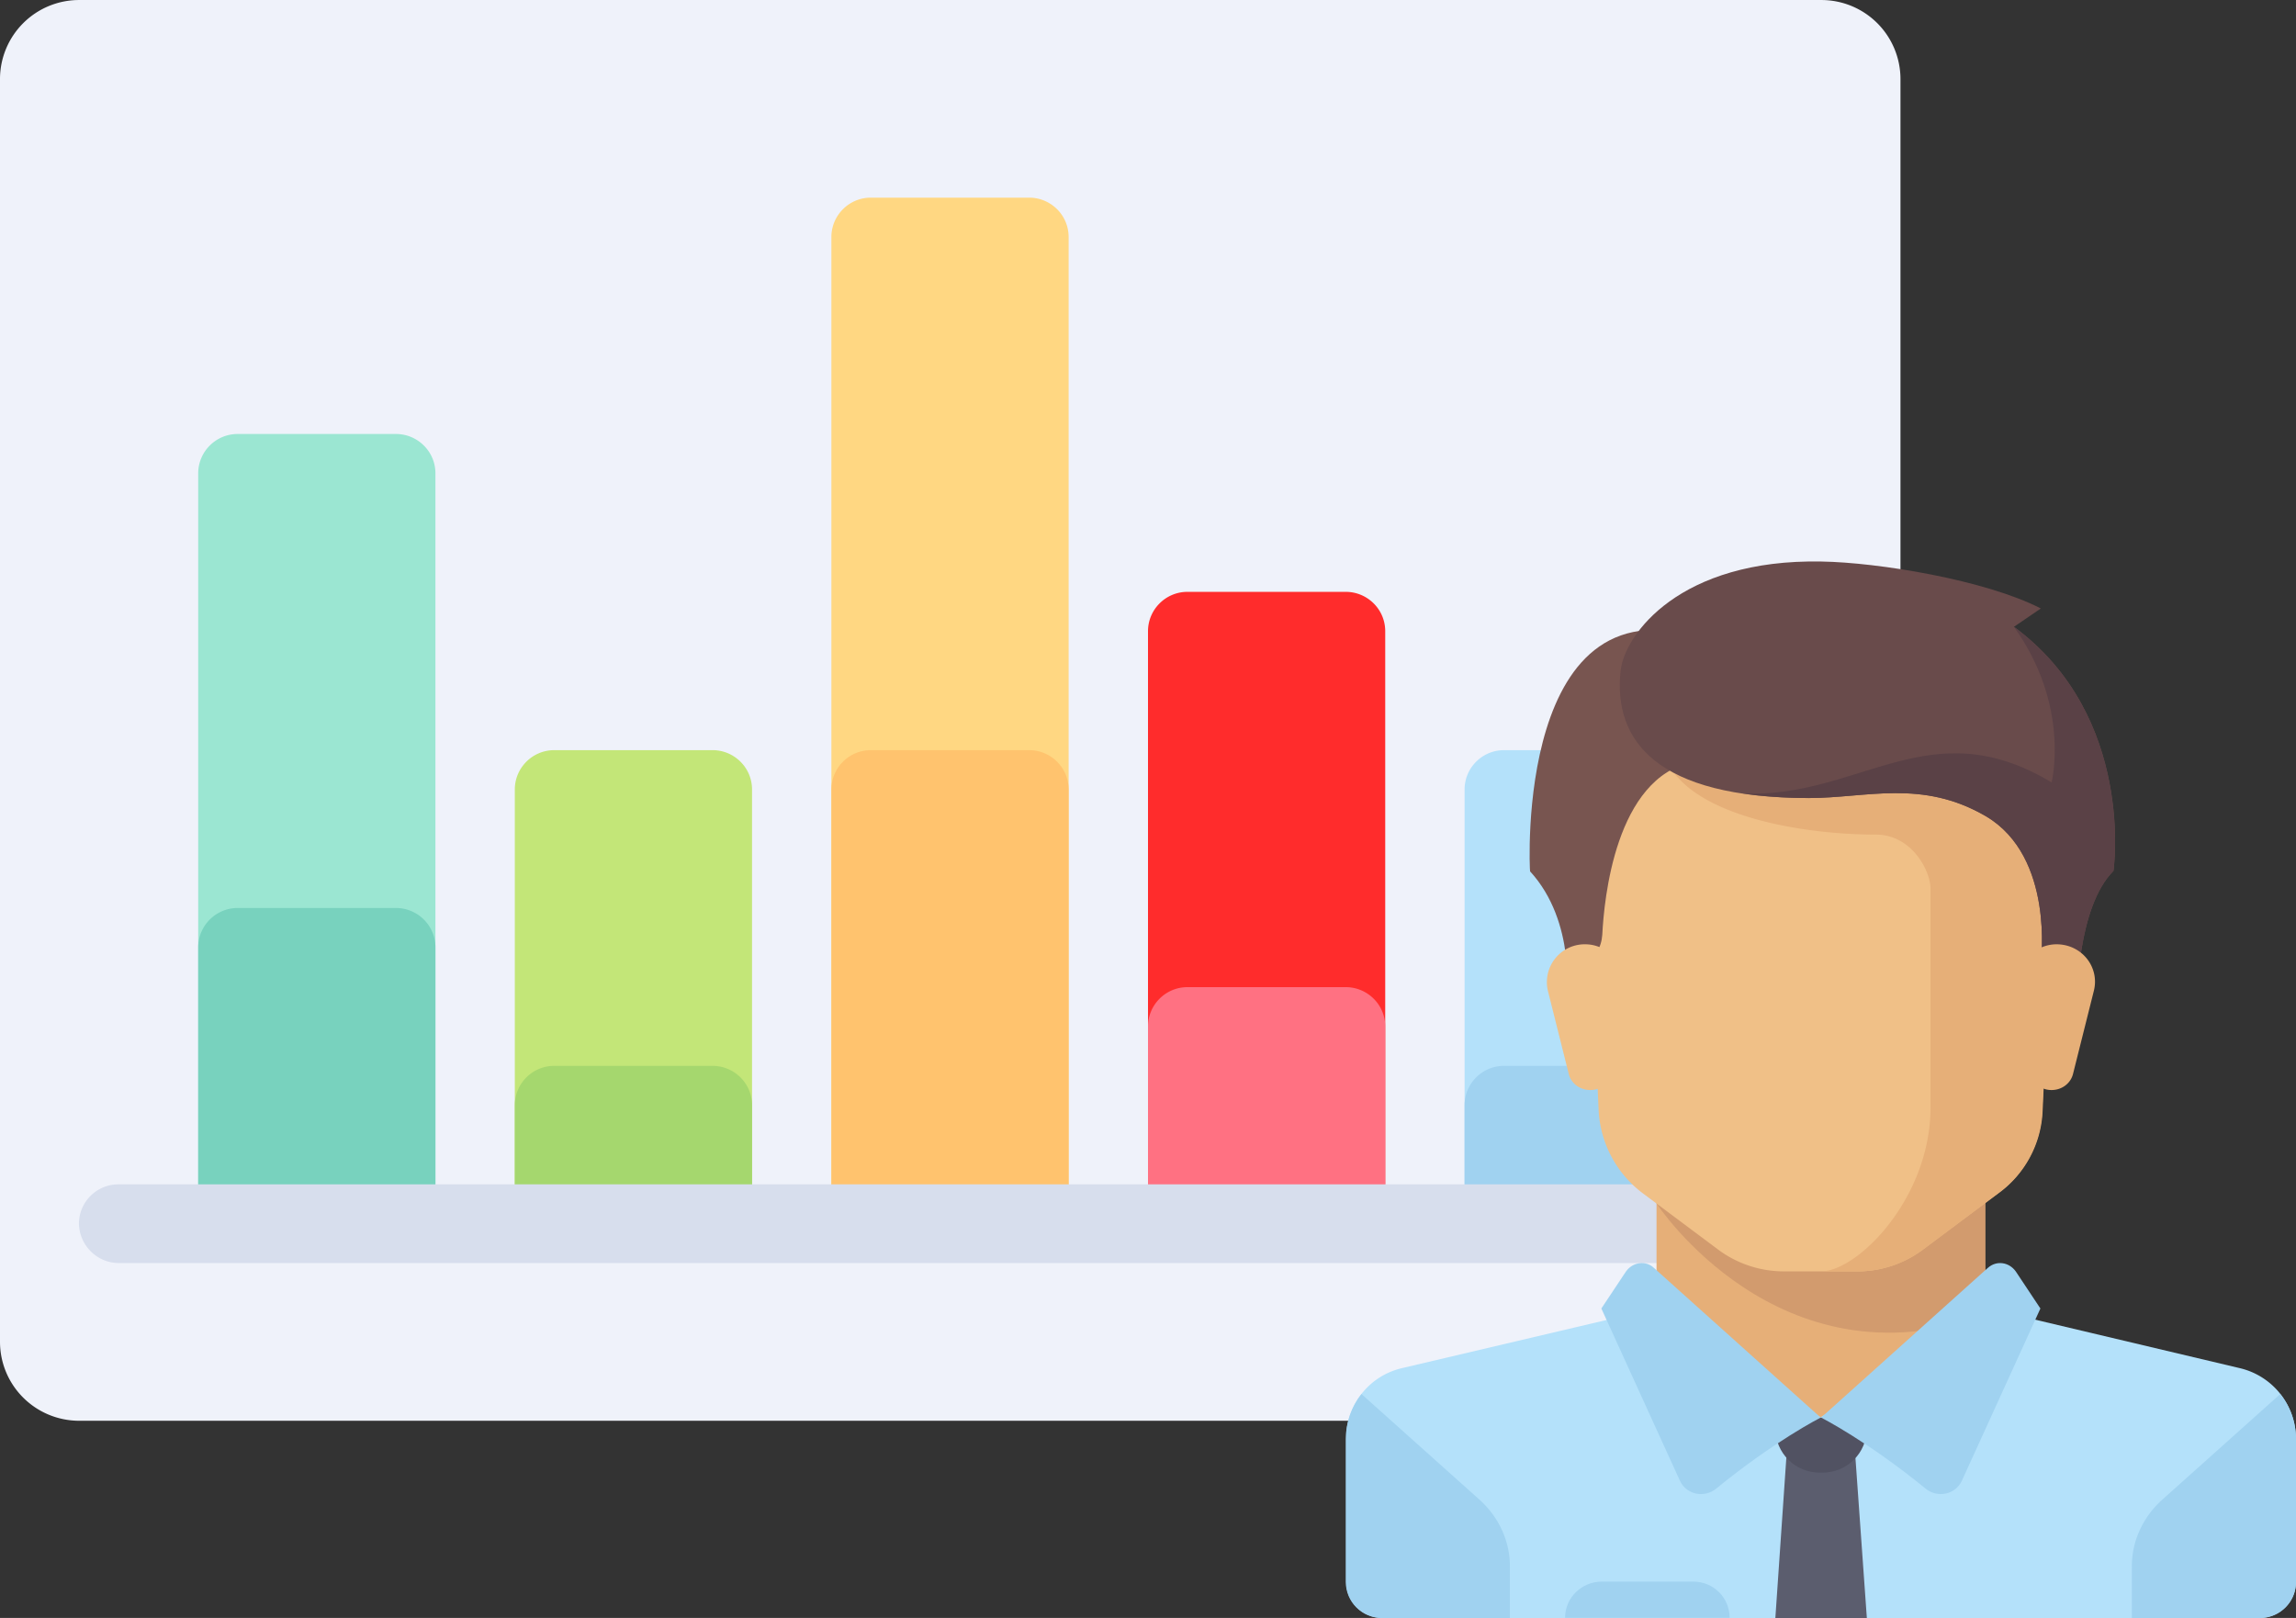 <svg width="105" height="74" viewBox="0 0 105 74" xmlns="http://www.w3.org/2000/svg" xmlns:xlink="http://www.w3.org/1999/xlink" xmlns:figma="http://www.figma.com/figma/ns"><rect x="0" y="0" width="105" height="74" fill="#333333" stroke="none"/><title>Ð¢ÐµÑÑ Ð°ÑÐ´Ð¸ÑÐ½</title><desc>Created using Figma</desc><g figma:type="canvas"><g figma:type="frame"><use xlink:href="#a" transform="matrix(-1 0 0 1 86.912 0)" fill="#EFF2FA" figma:type="vector"/><use xlink:href="#b" transform="matrix(-1 0 0 1 48.87 9.04)" fill="#FFD782" figma:type="vector"/><use xlink:href="#c" transform="matrix(-1 0 0 1 48.87 34.31)" fill="#FFC36E" figma:type="vector"/><use xlink:href="#d" transform="matrix(-1 0 0 1 34.392 34.31)" fill="#C3E678" figma:type="vector"/><use xlink:href="#e" transform="matrix(-1 0 0 1 34.392 48.75)" fill="#A5D76E" figma:type="vector"/><use xlink:href="#f" transform="matrix(-1 0 0 1 77.827 34.31)" fill="#B4E1FA" figma:type="vector"/><use xlink:href="#g" transform="matrix(-1 0 0 1 19.913 19.85)" fill="#9BE6D2" figma:type="vector"/><use xlink:href="#h" transform="matrix(-1 0 0 1 19.913 41.53)" fill="#78D2BE" figma:type="vector"/><use xlink:href="#i" transform="matrix(-1 0 0 1 63.349 27.07)" fill="#FF2C2C" figma:type="vector"/><use xlink:href="#j" transform="matrix(-1 0 0 1 63.349 45.15)" fill="#FF7182" figma:type="vector"/><use xlink:href="#k" transform="matrix(-1 0 0 1 77.827 48.75)" fill="#A0D2F0" figma:type="vector"/><use xlink:href="#l" transform="matrix(-1 0 0 1 83.262 54.17)" fill="#D7DEED" figma:type="vector"/><use xlink:href="#m" transform="matrix(-1 0 0 1 90.788 54)" fill="#E6AF78" figma:type="vector"/><use xlink:href="#n" transform="matrix(-1 0 0 1 105 59.71)" fill="#B4E1FA" figma:type="vector"/><use xlink:href="#o" transform="matrix(-1 0 0 1 90.788 54)" fill="#D29B6E" figma:type="vector"/><use xlink:href="#p" transform="matrix(-1 0 0 1 94.131 34.84)" fill="#F0C087" figma:type="vector"/><use xlink:href="#q" transform="matrix(-1 0 0 1 94.131 34.84)" fill="#E6AF78" figma:type="vector"/><g figma:type="frame" fill="#A0D2F0"><use xlink:href="#r" transform="matrix(-1 0 0 1 69.05 63.76)" figma:type="vector"/><use xlink:href="#s" transform="matrix(-1 0 0 1 105 63.76)" figma:type="vector"/></g><use xlink:href="#t" transform="matrix(-1 0 0 1 85.374 66.52)" fill="#5B5D6E" figma:type="vector"/><use xlink:href="#u" transform="matrix(-1 0 0 1 85.374 64.84)" fill="#515262" figma:type="vector"/><g figma:type="frame" fill="#A0D2F0"><use xlink:href="#v" transform="matrix(-1 0 0 1 93.311 57.77)" figma:type="vector"/><use xlink:href="#w" transform="matrix(-1 0 0 1 83.262 57.77)" figma:type="vector"/></g><use xlink:href="#x" transform="matrix(-1 0 0 1 78.217 28.81)" fill="#785550" figma:type="vector"/><use xlink:href="#y" transform="matrix(-1 0 0 1 74.23 43.19)" fill="#F0C087" figma:type="vector"/><use xlink:href="#z" transform="matrix(-1 0 0 1 96.727 25.68)" fill="#694B4B" figma:type="vector"/><use xlink:href="#A" transform="matrix(-1 0 0 1 96.727 28.67)" fill="#5A4146" figma:type="vector"/><use xlink:href="#B" transform="matrix(-1 0 0 1 95.808 43.19)" fill="#E6AF78" figma:type="vector"/><use xlink:href="#C" transform="matrix(-1 0 0 1 79.099 72.34)" fill="#A0D2F0" figma:type="vector"/></g></g><defs><path id="a" d="M3.63 64.983h79.652c2.01 0 3.63-1.616 3.63-3.62V3.62a3.618 3.618 0 0 0-3.63-3.619H3.63A3.618 3.618 0 0 0 0 3.62v57.764a3.64 3.64 0 0 0 3.63 3.599z"/><path id="b" d="M9.044 46.927h-7.24A1.805 1.805 0 0 1 0 45.127V1.8C0 .797.82 0 1.805 0h7.239c1.005 0 1.805.818 1.805 1.8v43.328c0 .981-.8 1.8-1.805 1.8z"/><path id="c" d="M9.044 21.654h-7.24A1.805 1.805 0 0 1 0 19.854V1.8C0 .797.82 0 1.805 0h7.239c1.005 0 1.805.818 1.805 1.8v18.055c0 .981-.8 1.8-1.805 1.8z"/><path id="d" d="M9.044 21.654h-7.24A1.805 1.805 0 0 1 0 19.854V1.8C0 .797.82 0 1.805 0h7.239c1.005 0 1.805.818 1.805 1.8v18.055c0 .981-.8 1.8-1.805 1.8z"/><path id="e" d="M9.044 7.218h-7.24A1.805 1.805 0 0 1 0 5.418V1.8C0 .797.82 0 1.805 0h7.239c1.005 0 1.805.818 1.805 1.8v3.619c0 .981-.8 1.799-1.805 1.799z"/><path id="f" d="M9.044 21.654h-7.24A1.805 1.805 0 0 1 0 19.854V1.8C0 .797.82 0 1.805 0h7.239c1.005 0 1.805.818 1.805 1.8v18.055c0 .981-.82 1.8-1.805 1.8z"/><path id="g" d="M9.044 36.11h-7.24A1.805 1.805 0 0 1 0 34.312V1.8C0 .797.82 0 1.805 0h7.239c1.005 0 1.805.818 1.805 1.8v32.49c.02 1.003-.8 1.82-1.805 1.82z"/><path id="h" d="M9.044 14.436h-7.24A1.805 1.805 0 0 1 0 12.636V1.8C0 .797.82 0 1.805 0h7.239c1.005 0 1.805.818 1.805 1.8v10.837c.02.981-.8 1.799-1.805 1.799z"/><path id="i" d="M9.044 28.892h-7.24A1.805 1.805 0 0 1 0 27.093V1.8C0 .797.82 0 1.805 0h7.239c1.005 0 1.805.818 1.805 1.8v25.273c0 1.002-.82 1.82-1.805 1.82z"/><path id="j" d="M9.044 10.817h-7.24A1.805 1.805 0 0 1 0 9.017V1.8C0 .797.82 0 1.805 0h7.239c1.005 0 1.805.818 1.805 1.8v7.217c0 .982-.82 1.8-1.805 1.8z"/><path id="k" d="M9.044 7.218h-7.24A1.805 1.805 0 0 1 0 5.418V1.8C0 .797.82 0 1.805 0h7.239c1.005 0 1.805.818 1.805 1.8v3.619c0 .981-.82 1.799-1.805 1.799z"/><path id="l" d="M77.827 3.599H1.805A1.805 1.805 0 0 1 0 1.799C0 .797.82 0 1.805 0h76.043c1.005 0 1.804.818 1.804 1.8-.02.98-.82 1.799-1.825 1.799z"/><path id="m" d="M15.032 5.848V0H0v5.848l7.506 6.666 7.526-6.666z"/><path id="n" d="M40.872 2.863L30.536.429a1.37 1.37 0 0 1-.43-.184l-8.368 4.867L13.7 0a1.533 1.533 0 0 1-.759.409L2.584 2.863A3.329 3.329 0 0 0 0 6.113v6.524c0 .92.738 1.656 1.661 1.656h40.113c.923 0 1.661-.736 1.661-1.656V6.114a3.29 3.29 0 0 0-2.563-3.251z"/><path id="o" d="M0 0v6.155c9.475 3.394 15.032-5.112 15.032-5.112V0H0z"/><path id="p" d="M0 0l.738 15.97a4.902 4.902 0 0 0 2.01 3.762l3.445 2.576a4.99 4.99 0 0 0 3.015 1.002h3.343a5.035 5.035 0 0 0 3.014-1.002l3.446-2.576a5.063 5.063 0 0 0 2.01-3.762L21.737 0H0z"/><path id="q" d="M8.347 3.333c3.343 0 8.346-.838 9.536-3.333H0l.718 15.97a4.902 4.902 0 0 0 2.01 3.762l3.445 2.576a4.99 4.99 0 0 0 3.014 1.002h1.662c-1.662 0-5.004-3.333-5.004-7.504V5.807c0-.797.84-2.474 2.502-2.474z"/><path id="r" d="M1.375 4.846L6.789 0c.45.573.717 1.288.717 2.065v6.523c0 .92-.738 1.656-1.66 1.656H0v-2.31c-.02-1.166.492-2.29 1.374-3.088z"/><path id="s" d="M6.132 4.846L.718 0A3.322 3.322 0 0 0 0 2.065v6.523c0 .92.738 1.656 1.661 1.656h5.845v-2.31c.02-1.166-.492-2.29-1.374-3.088z"/><path id="t" d="M4.184 7.484H0L.533 0h3.138l.513 7.484z"/><path id="u" d="M4.184 0H0v.49c0 1.125.902 2.025 2.03 2.025h.123c1.128 0 2.03-.9 2.03-2.024V0z"/><path id="v" d="M2.4.217l7.628 6.85S7.896 8.15 5.25 10.317c-.554.45-1.374.267-1.661-.367L0 2.078 1.128.38c.308-.429.882-.51 1.271-.163z"/><path id="w" d="M7.629.217L0 7.067s2.133 1.083 4.778 3.25c.554.45 1.374.267 1.661-.367l3.59-7.872L8.9.38c-.307-.429-.902-.51-1.27-.163z"/><path id="x" d="M0 .512l.78 5.52c3.568.717 4.08 6.299 4.162 7.914.02.286.103.573.267.818l1.374 2.106s-.472-3.496 1.661-5.827c.02 0 .738-13.843-8.244-10.53z"/><path id="y" d="M3.437 2.147l-.943 3.762c-.103.45-.513.757-.984.757a1 1 0 0 1-1.005-.88L.013 1.944A1.738 1.738 0 0 1 1.735 0a1.73 1.73 0 0 1 1.702 2.147z"/><path id="z" d="M3.396 2.15l1.23.839C-.95 7.099.075 14.153.075 14.153c1.661 1.656 1.661 5.827 1.661 5.827l1.661-1.656s-.635-4.805 2.502-6.666c2.933-1.717 5.476-.838 8.1-.838 6.994 0 8.963-2.638 8.614-5.828-.184-1.656-2.707-5.112-9.187-4.989C10.84.044 5.939.842 3.396 2.15z"/><path id="A" d="M2.904 7.116S2.022 3.619 4.627 0C-.951 4.11.074 11.164.074 11.164c1.661 1.657 1.661 5.828 1.661 5.828l1.661-1.656S2.761 10.53 5.898 8.67c2.933-1.718 5.476-.839 8.1-.839 1.129 0 2.134-.081 3.016-.204-5.373.204-8.532-3.865-14.11-.511z"/><path id="B" d="M.057 2.147L1 5.909c.103.45.513.757.984.757a1 1 0 0 0 1.005-.88l.492-3.843A1.738 1.738 0 0 0 1.76 0C.61 0-.231 1.043.057 2.147z"/><path id="C" d="M5.845 0H1.66C.738 0 0 .736 0 1.656h7.526C7.526.736 6.768 0 5.845 0z"/></defs></svg>